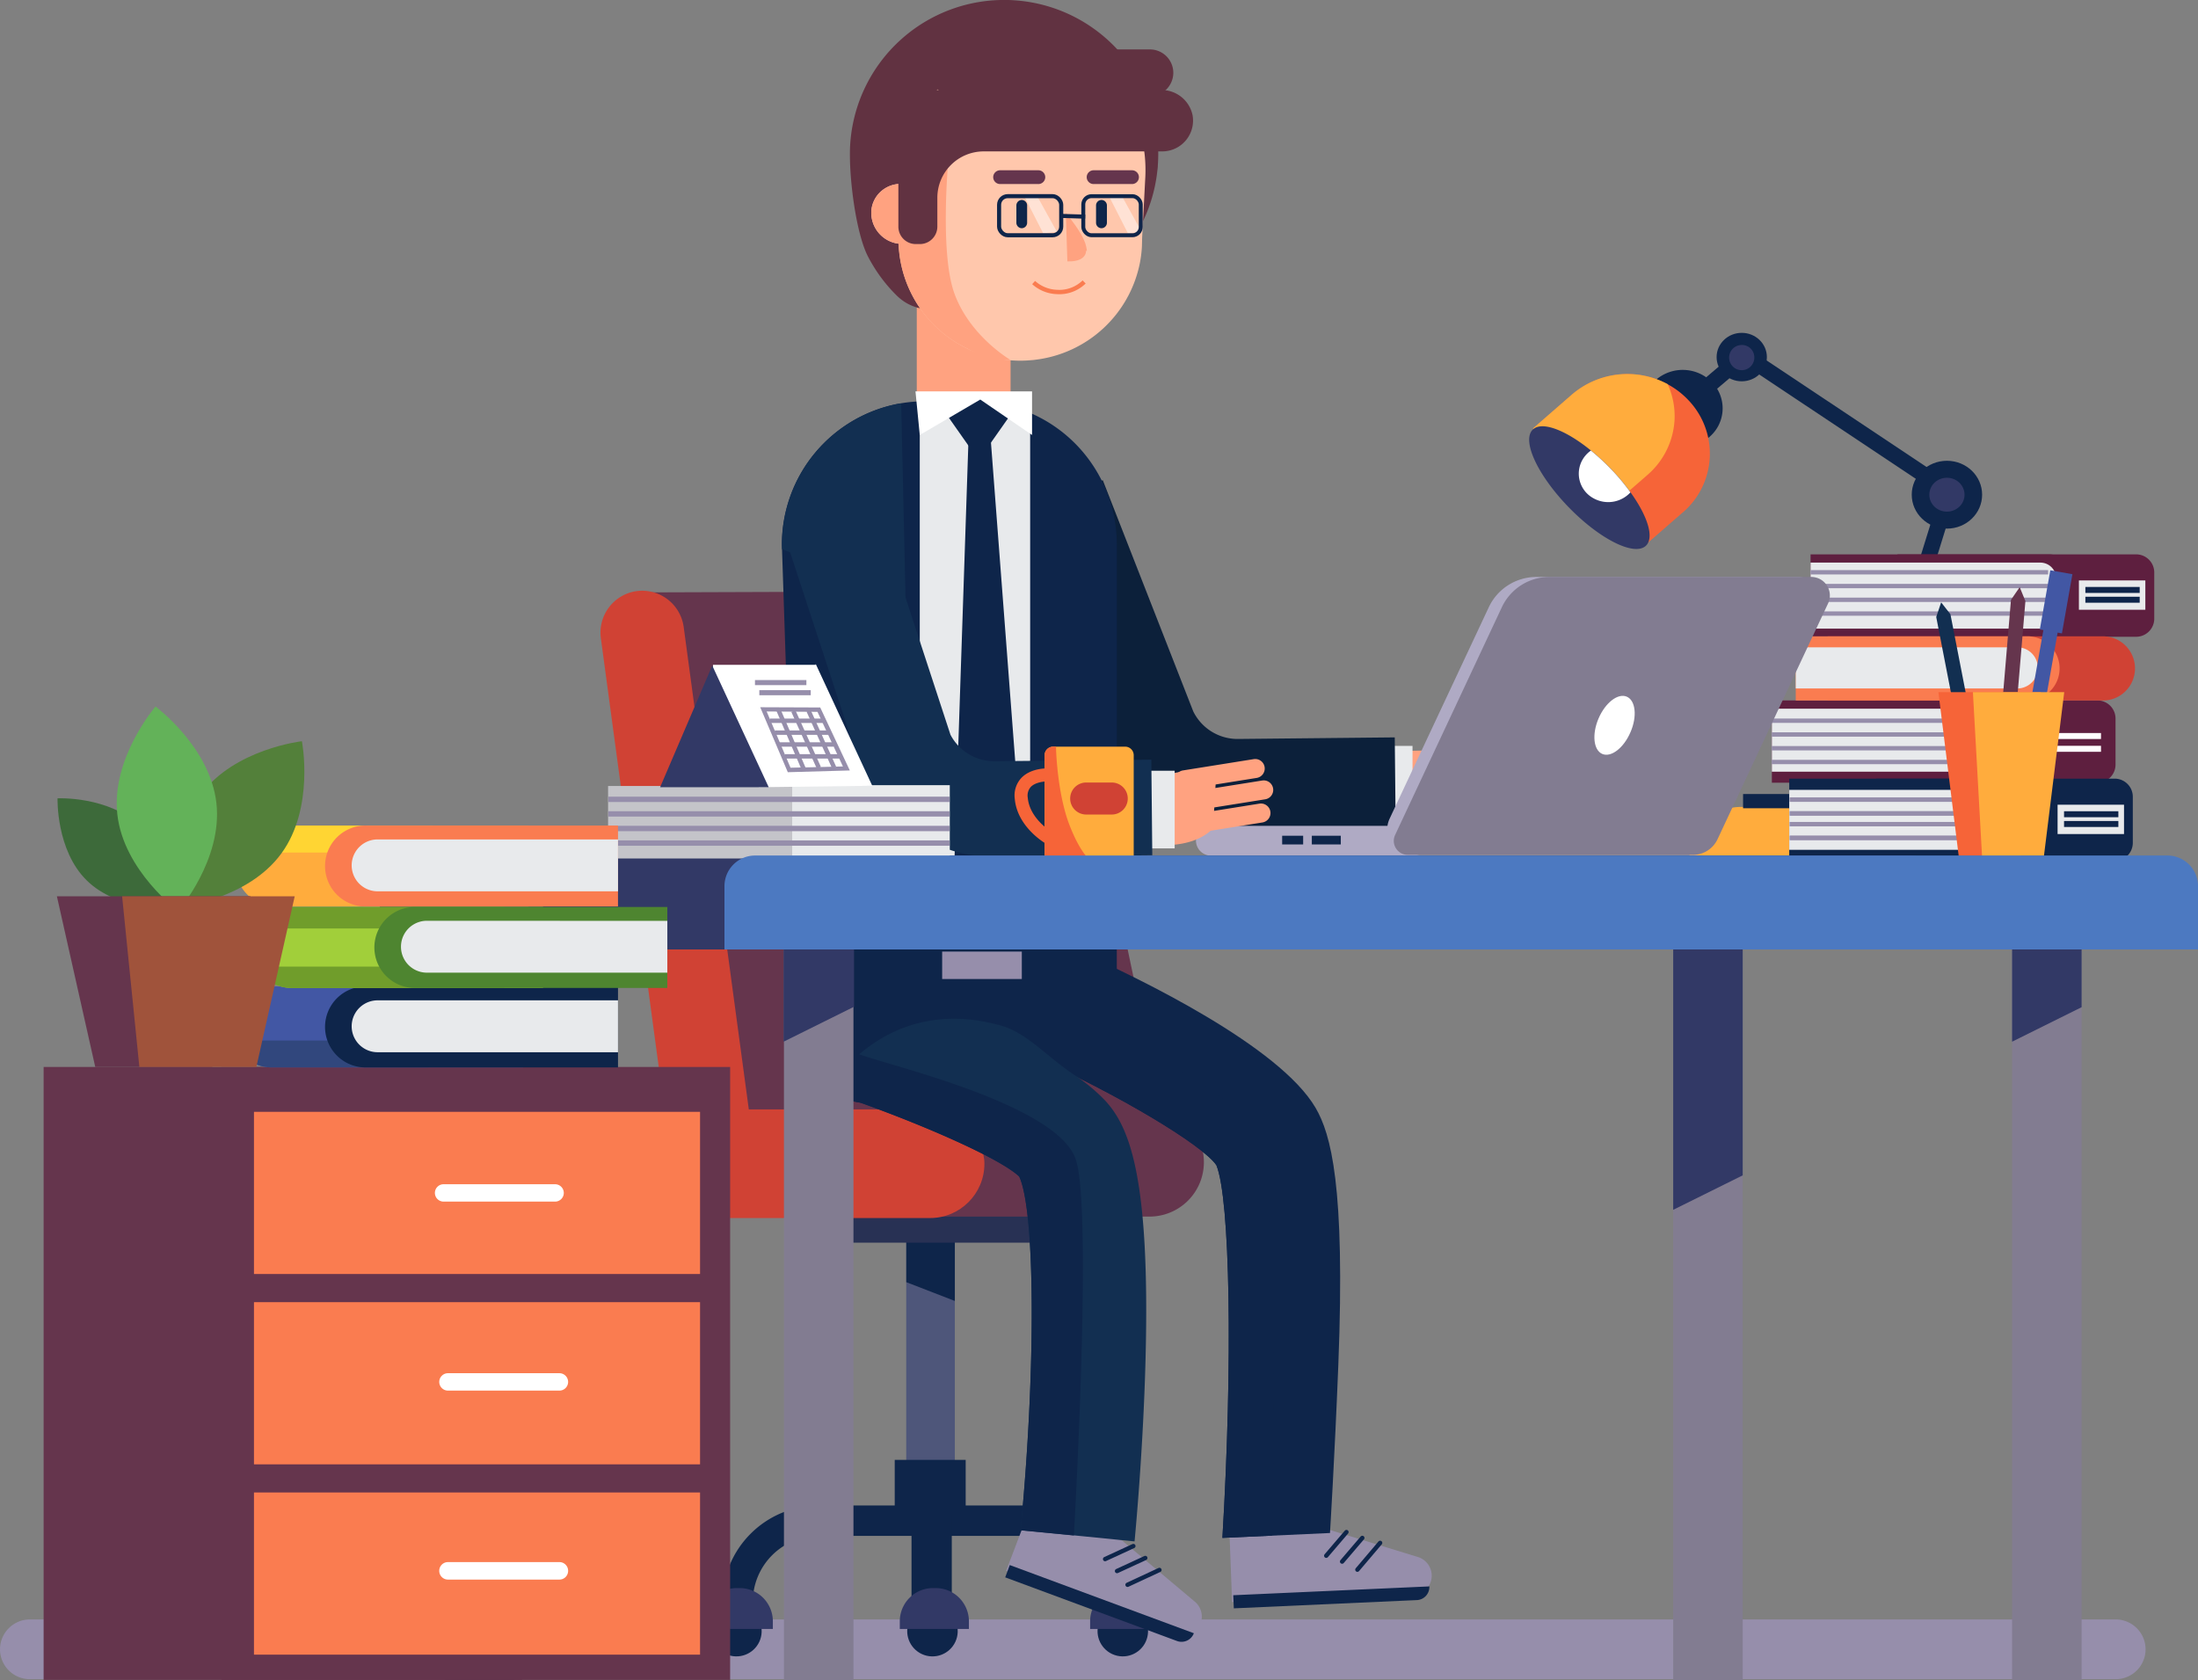 <svg xmlns="http://www.w3.org/2000/svg" xmlns:xlink="http://www.w3.org/1999/xlink" viewBox="0 0 727.58 556.16"><rect x="0" y="0" width="727.58" height="556.16" fill="#808080" stroke="none"/><defs><style>.cls-1,.cls-13,.cls-19,.cls-21,.cls-26,.cls-27,.cls-28,.cls-32,.cls-33,.cls-8{fill:none;}.cls-2{fill:#968eab;}.cls-3{fill:#0e254a;}.cls-4{fill:#f66438;}.cls-5{fill:#ffac3d;}.cls-6{fill:#323966;}.cls-7{fill:#fff;}.cls-19,.cls-26,.cls-27,.cls-8{stroke:#0e254a;}.cls-13,.cls-19,.cls-21,.cls-26,.cls-27,.cls-28,.cls-32,.cls-33,.cls-8{stroke-miterlimit:10;}.cls-8{stroke-width:5.23px;}.cls-9{fill:#5e1f3f;}.cls-10{fill:#e8eaec;}.cls-11{fill:#d04234;}.cls-12{fill:#fa7c50;}.cls-13,.cls-32,.cls-33{stroke:#968eab;}.cls-13,.cls-19,.cls-28{stroke-width:1.44px;}.cls-14{fill:#122f51;}.cls-15{fill:#65354d;}.cls-16{fill:#4e567a;}.cls-17{fill:#283154;}.cls-18{fill:#ffa280;}.cls-19{stroke-linecap:round;}.cls-20{clip-path:url(#clip-path);}.cls-21{stroke:#0c203a;stroke-width:31.64px;}.cls-22{fill:#613241;}.cls-23{fill:#ffc7be;}.cls-24{fill:#ffc7ac;}.cls-25{opacity:0.49;}.cls-26{stroke-width:1.3px;}.cls-27{stroke-width:1.35px;}.cls-28{stroke:#fa7c50;}.cls-29{fill:#afaac4;}.cls-30{fill:#827c91;}.cls-31{fill:#c4c4c9;}.cls-32{stroke-width:1.77px;}.cls-33{stroke-width:1.46px;}.cls-34{fill:#4257a4;}.cls-35{fill:#31477d;}.cls-36{fill:#ffd533;}.cls-37{fill:#a1cf3a;}.cls-38{fill:#709d2b;}.cls-39{fill:#4e8530;}.cls-40{fill:#53803a;}.cls-41{fill:#3d6a3a;}.cls-42{fill:#63b259;}.cls-43{fill:#a0533b;}.cls-44{fill:#4c79c1;}</style><clipPath id="clip-path"><path class="cls-1" d="M404.64,509.12c3.48-58.43,2.54-112.45-2-123.39-4.67-6.79-32.7-23.5-60.31-35.89l15.51-34.6c19.38,8.68,65.73,31.08,77.66,51.54,5,8.63,9.86,25.49,7.51,85.07-1.24,31.21-2.76,55.65-2.76,55.65Z"/></clipPath></defs><g id="Layer_2" data-name="Layer 2"><g id="Layer_1-2" data-name="Layer 1"><path class="cls-2" d="M700.34,555.9H9.9A9.92,9.92,0,0,1,0,546H0a9.92,9.92,0,0,1,9.9-9.89H700.34a9.92,9.92,0,0,1,9.89,9.89h0A9.92,9.92,0,0,1,700.34,555.9Z"/><path class="cls-3" d="M546.57,144.28h0a12.43,12.43,0,0,1,.95-18l.61-.53a13.6,13.6,0,0,1,18.71.91h0a12.43,12.43,0,0,1-1,18l-.61.54A13.61,13.61,0,0,1,546.57,144.28Z"/><path class="cls-4" d="M557,169.66l-12.89,11.22-36.62-39,12.9-11.23a28.14,28.14,0,0,1,31.7-3.41,27,27,0,0,1,6.87,5.3,25.63,25.63,0,0,1-2,37.17Z"/><path class="cls-5" d="M545.33,157.23l-12.89,11.23-25-26.63,12.9-11.23a28.14,28.14,0,0,1,31.7-3.41A25.57,25.57,0,0,1,554.31,139,25.94,25.94,0,0,1,545.33,157.23Z"/><path class="cls-6" d="M544.76,180.73c-3.89,3.48-15.39-2.33-25.68-13s-15.5-22.12-11.6-25.6c3.07-2.76,10.9.3,19.14,7a74.6,74.6,0,0,1,6.53,6,70.31,70.31,0,0,1,6.56,7.82C545.44,170.9,547.7,178.1,544.76,180.73Z"/><path class="cls-7" d="M539.71,163a10,10,0,0,1-12.15,2,9.26,9.26,0,0,1-3.7-12.84,9.47,9.47,0,0,1,2.76-3,74.6,74.6,0,0,1,6.53,6A70.31,70.31,0,0,1,539.71,163Z"/><polyline class="cls-8" points="611.7 270.57 645.13 162.67 577.44 117.57 563.23 129.65"/><ellipse class="cls-3" cx="576.55" cy="118.21" rx="8.32" ry="8.02"/><path class="cls-6" d="M580.71,118.21a4.17,4.17,0,1,1-4.16-4A4.08,4.08,0,0,1,580.71,118.21Z"/><path class="cls-5" d="M645.35,284.24H559.23a17.12,17.12,0,0,1,17.11-17.11h51.91a17.11,17.11,0,0,1,17.1,17.11Z"/><rect class="cls-3" x="576.99" y="262.86" width="15.54" height="4.71"/><ellipse class="cls-3" cx="644.47" cy="163.77" rx="11.65" ry="11.23"/><ellipse class="cls-6" cx="644.47" cy="163.77" rx="5.83" ry="5.61"/><path class="cls-9" d="M615.28,231.88h79a6,6,0,0,1,6,6v15.24a6,6,0,0,1-6,6h-79a0,0,0,0,1,0,0V231.88A0,0,0,0,1,615.28,231.88Z"/><path class="cls-9" d="M586.52,231.88h79a6,6,0,0,1,6,6v15.24a6,6,0,0,1-6,6h-79a0,0,0,0,1,0,0V231.88A0,0,0,0,1,586.52,231.88Z"/><path class="cls-10" d="M586.52,234.61H661.6a5.18,5.18,0,0,1,5.18,5.18v10.49a5.18,5.18,0,0,1-5.18,5.18H586.52a0,0,0,0,1,0,0V234.61A0,0,0,0,1,586.52,234.61Z"/><rect class="cls-7" x="677.49" y="242.67" width="17.98" height="1.98"/><rect class="cls-7" x="677.49" y="246.9" width="17.98" height="1.98"/><path class="cls-9" d="M628.1,183.52h79a6,6,0,0,1,6,6V204.8a6,6,0,0,1-6,6h-79a0,0,0,0,1,0,0V183.52A0,0,0,0,1,628.1,183.52Z"/><path class="cls-9" d="M599.33,183.52h79a6,6,0,0,1,6,6V204.8a6,6,0,0,1-6,6h-79a0,0,0,0,1,0,0V183.52A0,0,0,0,1,599.33,183.52Z"/><path class="cls-10" d="M599.33,186.25h76.08a5.18,5.18,0,0,1,5.18,5.18v11.49a5.18,5.18,0,0,1-5.18,5.18H599.33a0,0,0,0,1,0,0V186.25A0,0,0,0,1,599.33,186.25Z"/><rect class="cls-10" x="688.16" y="192.15" width="21.99" height="9.71"/><rect class="cls-3" x="690.3" y="194.31" width="17.98" height="1.98"/><rect class="cls-3" x="690.3" y="197.55" width="17.98" height="1.98"/><path class="cls-3" d="M621,257.77h79a6,6,0,0,1,6,6v15.24a6,6,0,0,1-6,6H621a0,0,0,0,1,0,0V257.77A0,0,0,0,1,621,257.77Z"/><path class="cls-3" d="M592.27,257.77h79a6,6,0,0,1,6,6v15.24a6,6,0,0,1-6,6h-79a0,0,0,0,1,0,0V257.77A0,0,0,0,1,592.27,257.77Z"/><path class="cls-10" d="M592.27,261.49h75.08a5.18,5.18,0,0,1,5.18,5.18v9.49a5.18,5.18,0,0,1-5.18,5.18H592.27a0,0,0,0,1,0,0V261.49A0,0,0,0,1,592.27,261.49Z"/><rect class="cls-10" x="681.1" y="266.4" width="21.99" height="9.71"/><rect class="cls-3" x="683.24" y="268.56" width="17.98" height="1.98"/><rect class="cls-3" x="683.24" y="271.79" width="17.98" height="1.98"/><path class="cls-11" d="M605,210.65V231.9h90.77a10.63,10.63,0,1,0,0-21.25Z"/><path class="cls-12" d="M594.43,210.65V231.9h76.38a10.63,10.63,0,1,0,0-21.25Z"/><path class="cls-10" d="M594.43,214.29v13.63H668a6.82,6.82,0,0,0,0-13.63Z"/><line class="cls-13" x1="599.32" y1="189.45" x2="677.96" y2="189.45"/><line class="cls-13" x1="599.32" y1="194.01" x2="677.96" y2="194.01"/><line class="cls-13" x1="599.32" y1="198.56" x2="677.96" y2="198.56"/><line class="cls-13" x1="599.32" y1="203.12" x2="677.96" y2="203.12"/><line class="cls-13" x1="586.46" y1="238.59" x2="665.56" y2="238.59"/><line class="cls-13" x1="586.46" y1="243.15" x2="665.56" y2="243.15"/><line class="cls-13" x1="586.46" y1="247.7" x2="665.56" y2="247.7"/><line class="cls-13" x1="586.46" y1="252.26" x2="665.56" y2="252.26"/><line class="cls-13" x1="592.45" y1="264.72" x2="671.55" y2="264.72"/><line class="cls-13" x1="592.45" y1="269.28" x2="671.55" y2="269.28"/><line class="cls-13" x1="592.45" y1="272.83" x2="671.55" y2="272.83"/><line class="cls-13" x1="592.45" y1="277.38" x2="671.55" y2="277.38"/><rect class="cls-14" x="147.31" y="306.87" width="23.01" height="249.3"/><path class="cls-15" d="M387,379.26,249.67,389.57,211.56,196.12l92.25-.32a54.55,54.55,0,0,1,53.56,43.26Z"/><path class="cls-11" d="M221.74,380.52,198.89,211.25a13.88,13.88,0,0,1,11.86-15.57h0a13.88,13.88,0,0,1,15.56,11.86l22.85,169.28a13.88,13.88,0,0,1-11.86,15.56h0A13.87,13.87,0,0,1,221.74,380.52Z"/><rect class="cls-16" x="299.98" y="403.71" width="16.09" height="94.92"/><path class="cls-3" d="M316.07,409.23v21.45L300,424.46V409.93C304,409.74,311.76,409.42,316.07,409.23Z"/><path class="cls-17" d="M345.31,411.38H273.4a7.22,7.22,0,0,1-7.19-7.19h0A7.21,7.21,0,0,1,273.4,397h71.91a7.2,7.2,0,0,1,7.19,7.19h0A7.21,7.21,0,0,1,345.31,411.38Z"/><path class="cls-15" d="M380.51,402.75H297.85a18,18,0,0,1-18-18h0a18,18,0,0,1,18-18h82.66a18,18,0,0,1,18,18h0A18,18,0,0,1,380.51,402.75Z"/><rect class="cls-11" x="223.78" y="367.27" width="102.08" height="35.96" rx="17.98"/><path class="cls-3" d="M376.23,530.28H366.17a21.85,21.85,0,0,0-21.82-21.82H271a21.84,21.84,0,0,0-21.81,21.82H239.12A31.92,31.92,0,0,1,271,498.39h73.35A31.92,31.92,0,0,1,376.23,530.28Z"/><rect class="cls-3" x="296.17" y="483.29" width="23.49" height="15.34"/><circle class="cls-3" cx="243.77" cy="540.01" r="8.36" transform="translate(-337.8 653.19) rotate(-76.72)"/><path class="cls-6" d="M243.95,525.73h.88a11,11,0,0,1,11,11v2.54a0,0,0,0,1,0,0H232.95a0,0,0,0,1,0,0v-2.54A11,11,0,0,1,243.95,525.73Z"/><circle class="cls-3" cx="371.67" cy="540.01" r="8.36" transform="translate(-239.28 777.67) rotate(-76.72)"/><path class="cls-6" d="M371.85,525.73h.88a11,11,0,0,1,11,11v2.54a0,0,0,0,1,0,0H360.85a0,0,0,0,1,0,0v-2.54A11,11,0,0,1,371.85,525.73Z"/><rect class="cls-3" x="301.73" y="501.51" width="13.33" height="30.2"/><circle class="cls-3" cx="308.67" cy="540.01" r="8.36" transform="translate(-287.81 716.36) rotate(-76.72)"/><path class="cls-6" d="M308.85,525.73h.88a11,11,0,0,1,11,11v2.54a0,0,0,0,1,0,0H297.85a0,0,0,0,1,0,0v-2.54A11,11,0,0,1,308.85,525.73Z"/><path class="cls-18" d="M478.07,248.89l22.82,6.54a3.16,3.16,0,0,0,3.89-2.16h0a3.16,3.16,0,0,0-2.16-3.9l-22.81-6.54a3.16,3.16,0,0,0-3.9,2.16h0A3.16,3.16,0,0,0,478.07,248.89Z"/><path class="cls-18" d="M484.36,256.44l18.32,5.26a3.17,3.17,0,0,0,3.9-2.17h0a3.16,3.16,0,0,0-2.16-3.89l-18.32-5.25a3.16,3.16,0,0,0-3.9,2.16h0A3.15,3.15,0,0,0,484.36,256.44Z"/><path class="cls-18" d="M479.16,260.7l21.68,6.21a3.15,3.15,0,0,0,3.89-2.16h0a3.16,3.16,0,0,0-2.16-3.9l-21.68-6.21A3.15,3.15,0,0,0,477,256.8h0A3.16,3.16,0,0,0,479.16,260.7Z"/><path class="cls-18" d="M461.07,262.3l23.28,4.64a3.15,3.15,0,0,0,3.7-2.47h0a3.16,3.16,0,0,0-2.47-3.71l-23.27-4.64a3.17,3.17,0,0,0-3.71,2.48h0A3.15,3.15,0,0,0,461.07,262.3Z"/><path class="cls-18" d="M495.43,254.54c-.24-.08-2.83-1.33-5.63-2.7a33.82,33.82,0,0,0-15.53-3.43l-10.3.2s-2,17.08-1.26,16.9,22.65,3.77,22.65,3.77Z"/><rect class="cls-10" x="457.74" y="246.93" width="9.83" height="26.33"/><path class="cls-2" d="M407.84,530.35l59.86-2.25a6.48,6.48,0,0,0,6.22-6.71h0a6.48,6.48,0,0,0-4.57-5.94l-30-9.22-32.34,2Z"/><path class="cls-3" d="M469,529.71l-60.58,2.73-.2-4.34,64.92-2.92h0A4.33,4.33,0,0,1,469,529.71Z"/><line class="cls-19" x1="439.01" y1="515.02" x2="445.7" y2="507.19"/><line class="cls-19" x1="444.26" y1="516.96" x2="450.95" y2="509.13"/><line class="cls-19" x1="449.32" y1="519.64" x2="456.85" y2="510.77"/><g class="cls-20"><path class="cls-3" d="M404.64,509.12c3.48-58.43,2.54-112.45-2-123.39-4.67-6.79-32.7-23.5-60.31-35.89l15.51-34.6c19.38,8.68,65.73,31.08,77.66,51.54,5,8.63,9.86,25.49,7.51,85.07-1.24,31.21-2.76,55.65-2.76,55.65Z"/><path class="cls-3" d="M337.16,330.36s70.48,25.41,78.63,45.54,5.27,132.8,5.27,132.8l-23.49,1L319.42,326.52Z"/></g><path class="cls-21" d="M350.31,164.73l30.15,77.06A32.16,32.16,0,0,0,410,260.45l51.85-.52"/><rect class="cls-18" x="303.47" y="84.56" width="31.05" height="57.56" rx="11.95"/><path class="cls-22" d="M383.27,54.63c0,.76-.12,1.52-.21,2.27A51,51,0,0,1,328.78,102c-12.72-.9-23.72,4.06-32.08-4.29a50.48,50.48,0,0,1-7.12-8.86c-.8-1.27-1.55-2.55-2.23-3.87-4.17-8-6.58-27.77-5.9-37.47A51.06,51.06,0,0,1,333.62,0c.77,0,1.55.06,2.32.11A51,51,0,0,1,376,24.5h0a51.53,51.53,0,0,1,5.6,13A50.81,50.81,0,0,1,383.27,54.63Z"/><path class="cls-23" d="M316,64.57a8.37,8.37,0,0,1-.73,3,9.58,9.58,0,0,1-2.16,3.15,8.89,8.89,0,0,1-6.31,2.41l-5.2-.27-4-.2.59-11.82h0l.11-2.19.08-1.7.09-1.55V55h0l9.16.47a8.81,8.81,0,0,1,5.87,2.66,9,9,0,0,1,2,3.34A7.94,7.94,0,0,1,316,64.57Z"/><path class="cls-24" d="M379.07,59.55l-1,19.11L378,81.52a38.93,38.93,0,0,1-.68,5.56,40.15,40.15,0,0,1-34.47,32c-.52.08-1.05.13-1.57.16a38.62,38.62,0,0,1-5.6.11,36.91,36.91,0,0,1-5.39-.65,39.5,39.5,0,0,1-9.81-3.16h0a40.15,40.15,0,0,1-23-34.84c0-.46,0-.9,0-1.36a14.82,14.82,0,0,1,0-1.63v-.29l.05-1.29.19-3.41L298.2,61v-.13l.12-2.17.08-1.7.09-1.55,0-.4A31.91,31.91,0,0,1,300,47.19a43.9,43.9,0,0,1,1.93-5.1,6.5,6.5,0,0,1,.32-.75,35.49,35.49,0,0,1,2.07-4,0,0,0,0,1,0,0A40.3,40.3,0,0,1,315.74,25.1c.92-.64,1.87-1.26,2.84-1.84a40.93,40.93,0,0,1,50.94,7.57,38.75,38.75,0,0,1,8,14.12,29.12,29.12,0,0,1,1.38,6.2A47.73,47.73,0,0,1,379.07,59.55Z"/><path class="cls-23" d="M302.21,61l-.61,11.86-.41,8L298,80.73a5.05,5.05,0,0,1-.68-.07A10.33,10.33,0,0,1,288.42,70a9.52,9.52,0,0,1,3.32-6.74,9.81,9.81,0,0,1,6.47-2.38h0a3.75,3.75,0,0,1,.82,0Z"/><path class="cls-3" d="M364.61,75.55h0a1.81,1.81,0,0,1-1.8-1.8V68a1.81,1.81,0,0,1,1.8-1.8h0a1.81,1.81,0,0,1,1.8,1.8v5.75A1.81,1.81,0,0,1,364.61,75.55Z"/><path class="cls-3" d="M338.24,75.55h0a1.81,1.81,0,0,1-1.8-1.8V68a1.81,1.81,0,0,1,1.8-1.8h0A1.81,1.81,0,0,1,340,68v5.75A1.81,1.81,0,0,1,338.24,75.55Z"/><path class="cls-18" d="M334.53,119.18a26.74,26.74,0,0,1-14.1-3.67h0a40.15,40.15,0,0,1-23-34.84A10.33,10.33,0,0,1,288.42,70a9.52,9.52,0,0,1,3.32-6.74,9.81,9.81,0,0,1,6.47-2.38v0l.12-2.17.08-1.7.09-1.55V55h0A31.91,31.91,0,0,1,300,47.19c5.44-3,11-3.61,14.13,3.2,0,0-.32,3.07-.59,7.76-.22,3.51-.42,7.91-.45,12.59-.09,9.61.49,20.35,3,26.86C321.34,111.51,334.53,119.18,334.53,119.18Z"/><path class="cls-22" d="M380.65,31.84H315.81a7.77,7.77,0,0,1-7.74-7.74h0a7.77,7.77,0,0,1,7.74-7.74h64.84a7.76,7.76,0,0,1,7.74,7.74h0A7.76,7.76,0,0,1,380.65,31.84Z"/><path class="cls-22" d="M394.76,38.12a10.2,10.2,0,0,1-10,12H325.63a15.35,15.35,0,0,0-15.35,15.35v9.56a5.79,5.79,0,0,1-5.77,5.77h-1.37a5.76,5.76,0,0,1-5.76-5.77V46.26a4.68,4.68,0,0,1,0-.66A10.07,10.07,0,0,1,295.69,40a10.21,10.21,0,0,1,10.19-10.2h78.45A10.48,10.48,0,0,1,394.76,38.12Z"/><path class="cls-15" d="M374.68,60.93H362a2.29,2.29,0,0,1-2.28-2.28h0A2.29,2.29,0,0,1,362,56.37h12.71A2.28,2.28,0,0,1,377,58.65h0A2.28,2.28,0,0,1,374.68,60.93Z"/><path class="cls-15" d="M343.75,60.93h-12.7a2.29,2.29,0,0,1-2.28-2.28h0a2.29,2.29,0,0,1,2.28-2.28h12.7A2.29,2.29,0,0,1,346,58.65h0A2.29,2.29,0,0,1,343.75,60.93Z"/><g class="cls-25"><polygon class="cls-7" points="339.32 65.48 345.31 77.23 349.87 76.75 343.63 65.48 339.32 65.48"/><polygon class="cls-7" points="367.37 65.48 373.36 77.23 377.91 76.75 371.68 65.48 367.37 65.48"/></g><rect class="cls-26" x="358.59" y="64.94" width="19.02" height="12.94" rx="2.74"/><rect class="cls-27" x="330.72" y="64.94" width="20.56" height="12.94" rx="2.85"/><path class="cls-28" d="M358.87,93.34a11.72,11.72,0,0,1-9.06,3.31,12.12,12.12,0,0,1-7.66-3.11"/><path class="cls-18" d="M359.78,83c0,.06-.25,0-.25,0-.06,2-1.83,3.66-6.21,3.54l-.52-16.1C357.48,76.33,359.46,79.63,359.78,83Z"/><line class="cls-27" x1="351.54" y1="71.48" x2="359.22" y2="71.72"/><path class="cls-3" d="M369.68,180.25V325.57L264,337.11l-5.19-156.86A47.44,47.44,0,0,1,298,133.55a48.47,48.47,0,0,1,8.24-.71h16A47.41,47.41,0,0,1,369.68,180.25Z"/><path class="cls-3" d="M361.29,338.32a27.05,27.05,0,0,1-27.05,27H288.77a25.81,25.81,0,0,1-4-.3,26.45,26.45,0,0,1-9.3-3.18,16.73,16.73,0,0,1-1.46-.89,27,27,0,0,1-12.31-22.67l.83-14.42,97.93-.85Z"/><rect class="cls-10" x="304.46" y="129.96" width="36.54" height="170.4"/><polygon class="cls-3" points="323.95 152.33 313.29 137.16 323.11 131.29 334.61 137.16 323.95 152.33"/><polygon class="cls-3" points="327.72 304.5 315.82 288.44 320.6 145.19 327.98 145.9 338.79 287.85 327.72 304.5"/><polygon class="cls-7" points="341.63 144 324.49 132.27 304.46 144 303.04 129.56 341.63 129.56 341.63 144"/><path class="cls-2" d="M333.06,520l56,21.23a6.48,6.48,0,0,0,8.34-3.76h0a6.44,6.44,0,0,0-1.89-7.24l-24-20.17-30.58-10.75Z"/><path class="cls-3" d="M389.6,543.25l-56.86-21.07,1.51-4.07,60.94,22.57h0A4.35,4.35,0,0,1,389.6,543.25Z"/><path class="cls-14" d="M379.2,449.87c-.79,30.94-3.53,59.23-3.64,60.41l-20.08-2-17.66-1.71c5.12-52.74,4.89-105.8-.45-117.11-6.18-5.83-30.21-16.44-52.56-24.44-3.15-1.12-6.28-2.19-9.3-3.18-.53-.19-1.06-.36-1.59-.53l.13-.36s18.53-32.55,57.56-21.35c8.23,2.36,15,10.18,23.48,15.9a59.86,59.86,0,0,1,10.89,9C373.78,373.1,380.76,389.37,379.2,449.87Z"/><line class="cls-19" x1="365.81" y1="516.13" x2="375.16" y2="511.82"/><line class="cls-19" x1="369.76" y1="520.09" x2="379.11" y2="515.77"/><line class="cls-19" x1="373.24" y1="524.64" x2="383.79" y2="519.73"/><path class="cls-14" d="M299.76,198.53l-40.91-16.77v-1.51A47.44,47.44,0,0,1,298,133.55l.32.25Z"/><path class="cls-3" d="M355.48,508.32l-17.66-1.71c5.12-52.74,4.89-105.8-.45-117.11-6.18-5.83-30.21-16.44-52.56-24.44a26.45,26.45,0,0,1-9.3-3.18c-.53-.19-1.06-.36-1.59-.53l.13-.36a27,27,0,0,1-12.31-22.67l.83-14.42L278.19,326c-.37,1.12-2.49,12.14,1.37,18.76a9.33,9.33,0,0,0,4.87,4.25c6.11,2.33,29.37,8,47.88,16.31,12,5.37,22,11.82,24,19.17C361.21,401.79,356.27,494.21,355.48,508.32Z"/><path class="cls-29" d="M561.77,283H467.61A8.42,8.42,0,0,1,460,271L492.83,201a17.41,17.41,0,0,1,15.75-10h86.69a6.13,6.13,0,0,1,5.55,8.74Z"/><path class="cls-29" d="M468,283.26H400.82a5,5,0,0,1-4.93-4.93h0a5,5,0,0,1,4.93-4.93H468a5,5,0,0,1,4.93,4.93h0A5,5,0,0,1,468,283.26Z"/><rect class="cls-3" x="434.24" y="276.67" width="9.59" height="2.88"/><rect class="cls-3" x="424.42" y="276.67" width="6.95" height="2.88"/><path class="cls-30" d="M560.35,283H466a4.63,4.63,0,0,1-4.19-6.59L497.15,201a17.39,17.39,0,0,1,15.75-10h86.68a6.14,6.14,0,0,1,5.56,8.74l-36.62,78.12A9,9,0,0,1,560.35,283Z"/><path class="cls-7" d="M539.73,242.37c-2.24,5.24-6.42,8.47-9.34,7.22s-3.48-6.51-1.24-11.74,6.42-8.47,9.34-7.22S542,237.14,539.73,242.37Z"/><path class="cls-18" d="M392.52,261.28,416,257.53a3.16,3.16,0,0,0,2.61-3.61h0a3.15,3.15,0,0,0-3.61-2.61l-23.43,3.74a3.17,3.17,0,0,0-2.62,3.61h0A3.17,3.17,0,0,0,392.52,261.28Z"/><path class="cls-18" d="M400,267.61l18.81-3a3.15,3.15,0,0,0,2.61-3.61h0a3.15,3.15,0,0,0-3.6-2.61l-18.82,3a3.15,3.15,0,0,0-2.61,3.61h0A3.16,3.16,0,0,0,400,267.61Z"/><path class="cls-18" d="M395.64,275.83l22.27-3.56a3.17,3.17,0,0,0,2.61-3.61h0a3.17,3.17,0,0,0-3.61-2.62l-22.27,3.56a3.16,3.16,0,0,0-2.61,3.61h0A3.16,3.16,0,0,0,395.64,275.83Z"/><path class="cls-18" d="M402.64,255.22c-.25,0-3.13,0-6.24-.07a34,34,0,0,0-15.53,3.48l-9.24,4.55s5.29,15.71,6,15.84c17.82,3.22,23.93-4.87,23.93-4.87Z"/><rect class="cls-10" x="380.93" y="255.15" width="7.91" height="25.71"/><path class="cls-14" d="M329.1,283.65a48,48,0,0,1-43.54-27.84l-.39-.84-24.41-74.54,30.07-9.84,23.79,72.64A16.34,16.34,0,0,0,329.26,252l51.85-.51.32,31.64-51.86.51Z"/><rect class="cls-2" x="311.87" y="315.02" width="26.37" height="9.08"/><rect class="cls-30" x="259.5" y="306.87" width="23.01" height="249.3"/><rect class="cls-30" x="553.86" y="306.86" width="23.01" height="249.3"/><rect class="cls-30" x="666.04" y="306.86" width="23.01" height="249.3"/><polygon class="cls-6" points="553.86 306.87 576.87 306.87 576.87 389.1 553.86 400.51 553.86 306.87"/><polygon class="cls-6" points="689.05 306.87 689.05 333.43 666.04 344.85 666.04 306.87 689.05 306.87"/><polygon class="cls-6" points="282.7 306.37 282.7 333.28 259.39 344.85 259.39 306.37 282.7 306.37"/><path class="cls-6" d="M125.7,283.22H642.25a0,0,0,0,1,0,0v20.95a10.14,10.14,0,0,1-10.14,10.14H135.84a10.14,10.14,0,0,1-10.14-10.14V283.22a0,0,0,0,1,0,0Z" transform="translate(767.95 597.53) rotate(180)"/><rect class="cls-31" x="201.29" y="260.2" width="112.81" height="24"/><rect class="cls-10" x="262.23" y="259.93" width="52.17" height="24.55"/><line class="cls-32" x1="201.39" y1="264.62" x2="314.3" y2="264.62"/><line class="cls-32" x1="201.39" y1="269.44" x2="314.3" y2="269.44"/><line class="cls-32" x1="201.39" y1="274.27" x2="314.3" y2="274.27"/><line class="cls-32" x1="201.39" y1="279.1" x2="314.3" y2="279.1"/><rect class="cls-15" x="14.44" y="353.21" width="158.39" height="202.92"/><rect class="cls-15" x="73.3" y="353.21" width="168.39" height="202.92"/><rect class="cls-12" x="84.07" y="368.07" width="147.66" height="53.69"/><rect class="cls-12" x="84.07" y="431.08" width="147.66" height="53.69"/><rect class="cls-12" x="84.07" y="494.08" width="147.66" height="53.69"/><path class="cls-7" d="M183.75,397.79H146.83a2.88,2.88,0,0,1-2.87-2.87h0a2.88,2.88,0,0,1,2.87-2.88h36.92a2.89,2.89,0,0,1,2.88,2.88h0A2.89,2.89,0,0,1,183.75,397.79Z"/><path class="cls-7" d="M185.19,460.36H148.27a2.89,2.89,0,0,1-2.87-2.88h0a2.89,2.89,0,0,1,2.87-2.88h36.92a2.89,2.89,0,0,1,2.87,2.88h0A2.89,2.89,0,0,1,185.19,460.36Z"/><path class="cls-7" d="M185.19,522.92H148.27A2.88,2.88,0,0,1,145.4,520h0a2.88,2.88,0,0,1,2.87-2.87h36.92a2.88,2.88,0,0,1,2.87,2.87h0A2.88,2.88,0,0,1,185.19,522.92Z"/><path class="cls-5" d="M375.28,250v35.29H345.79V250a2.83,2.83,0,0,1,2.82-2.82h23.85A2.83,2.83,0,0,1,375.28,250Z"/><path class="cls-4" d="M346.16,279.26c-.39-.23-9.44-5.53-10.25-14.81a8.49,8.49,0,0,1,2.21-6.95c3.24-3.35,8.63-3.16,9.23-3.12l-.24,4.3c-1.09-.05-4.31.18-5.9,1.83a4.3,4.3,0,0,0-1,3.56c.62,7.07,8,11.4,8.09,11.44Z"/><path class="cls-11" d="M368,269.65h-8.44a5.3,5.3,0,0,1-5.31-5.3h0a5.3,5.3,0,0,1,5.31-5.3H368a5.3,5.3,0,0,1,5.31,5.3h0A5.3,5.3,0,0,1,368,269.65Z"/><path class="cls-4" d="M361.5,285.29H345.79V250a2.83,2.83,0,0,1,2.82-2.82h.95c0,1.84.55,15.92,4.5,26.06C357.5,282.07,360.56,284.68,361.5,285.29Z"/><line class="cls-13" x1="592.45" y1="264.72" x2="671.55" y2="264.72"/><line class="cls-13" x1="592.45" y1="269.28" x2="671.55" y2="269.28"/><line class="cls-13" x1="592.45" y1="272.83" x2="671.55" y2="272.83"/><line class="cls-13" x1="592.45" y1="277.38" x2="671.55" y2="277.38"/><polygon class="cls-7" points="251.11 260.61 270.04 219.85 288.74 260.13 251.11 260.61"/><rect class="cls-7" x="236.01" y="220.09" width="34.04" height="39.31"/><polygon class="cls-6" points="218.51 260.61 235.77 220.33 254.46 260.61 218.51 260.61"/><rect class="cls-2" x="249.91" y="225.13" width="17.02" height="1.68"/><rect class="cls-2" x="251.35" y="228.48" width="17.02" height="1.68"/><path class="cls-2" d="M260.78,255.64l-9.13-21.51,19.86.08,9.8,20.85Zm-7-20.11,7.9,18.62,17.34-.42-8.42-18.07Z"/><line class="cls-33" x1="254.88" y1="238.61" x2="273.07" y2="238.61"/><line class="cls-33" x1="256.46" y1="242.54" x2="274.64" y2="242.54"/><line class="cls-33" x1="257.76" y1="246.46" x2="275.94" y2="246.46"/><line class="cls-33" x1="259.89" y1="250.39" x2="278.07" y2="250.39"/><line class="cls-33" x1="267.65" y1="235.29" x2="276.1" y2="254.07"/><line class="cls-33" x1="262.61" y1="235.38" x2="271.06" y2="254.16"/><line class="cls-33" x1="257.67" y1="235.02" x2="266.03" y2="254.52"/><rect class="cls-34" x="673.79" y="190.52" width="4.79" height="66.16" transform="translate(49.32 -114.42) rotate(10.04)"/><rect class="cls-34" x="676.92" y="189.25" width="7.43" height="19.9" transform="translate(45.13 -115.57) rotate(10.04)"/><polygon class="cls-15" points="664.92 264.91 660.14 264.51 665.67 198.58 668.56 194.37 670.45 198.99 664.92 264.91"/><polygon class="cls-14" points="658.28 268.28 653.57 269.2 640.93 204.26 642.56 199.41 645.63 203.34 658.28 268.28"/><polygon class="cls-4" points="668.86 283.39 648.37 283.39 641.65 229.14 675.57 229.14 668.86 283.39"/><polygon class="cls-5" points="676.58 283.39 656.09 283.39 653.07 229.14 683.3 229.14 676.58 283.39"/><path class="cls-34" d="M173.12,326.56v26.8H89.93a13.4,13.4,0,1,1,0-26.8Z"/><path class="cls-35" d="M141.78,344.47v8.89H89.93a13.43,13.43,0,0,1-12.63-8.89Z"/><path class="cls-3" d="M204.57,326.56v26.81h-83.2a13.41,13.41,0,1,1,0-26.81Z"/><path class="cls-10" d="M204.57,331.16v17.18H125a8.59,8.59,0,1,1,0-17.18Z"/><path class="cls-5" d="M174.93,273.29V300.1H91.74a13.41,13.41,0,1,1,0-26.81Z"/><path class="cls-36" d="M143.32,282.24v-8.9H91.48a13.42,13.42,0,0,0-12.63,8.9Z"/><path class="cls-12" d="M204.57,273.29V300.1h-83.2a13.41,13.41,0,1,1,0-26.81Z"/><path class="cls-10" d="M204.57,277.89v17.18H125a8.59,8.59,0,1,1,0-17.18Z"/><path class="cls-37" d="M179.77,300.25v26.81H96.57a13.41,13.41,0,0,1-11.82-19.7,13.63,13.63,0,0,1,2.35-3.19,13.42,13.42,0,0,1,9.47-3.92Z"/><path class="cls-38" d="M166.9,300.25v7.11H84.75a13.63,13.63,0,0,1,2.35-3.19,13.42,13.42,0,0,1,9.47-3.92Z"/><path class="cls-38" d="M166.9,327.07V320H84.75a13.63,13.63,0,0,0,2.35,3.19,13.42,13.42,0,0,0,9.47,3.91Z"/><path class="cls-39" d="M220.9,300.25v26.81H137.7a13.41,13.41,0,1,1,0-26.81Z"/><path class="cls-10" d="M220.9,304.85V322H141.32a8.59,8.59,0,1,1,0-17.18Z"/><path class="cls-40" d="M93.09,282.6C82,297.75,59.63,300.27,59.63,300.27s-4.28-22.06,6.85-37.22,33.46-17.67,33.46-17.67S104.22,267.44,93.09,282.6Z"/><path class="cls-41" d="M46.35,273.53C56.56,283.59,56,300.7,56,300.7s-17.1.8-27.3-9.25-9.65-27.17-9.65-27.17S36.15,263.48,46.35,273.53Z"/><path class="cls-42" d="M71.64,265.92C73.71,284.61,59,301.59,59,301.59s-18.09-13.34-20.16-32S51.48,233.9,51.48,233.9,69.57,247.23,71.64,265.92Z"/><polygon class="cls-15" points="70.26 353.22 31.53 353.22 18.83 296.71 82.96 296.71 70.26 353.22"/><polygon class="cls-43" points="84.86 353.22 46.13 353.22 40.42 296.71 97.56 296.71 84.86 353.22"/><path class="cls-44" d="M239.8,283.22H727.58a0,0,0,0,1,0,0v20.95a10.14,10.14,0,0,1-10.14,10.14H249.94a10.14,10.14,0,0,1-10.14-10.14V283.22A0,0,0,0,1,239.8,283.22Z" transform="translate(967.39 597.53) rotate(180)"/></g></g></svg>